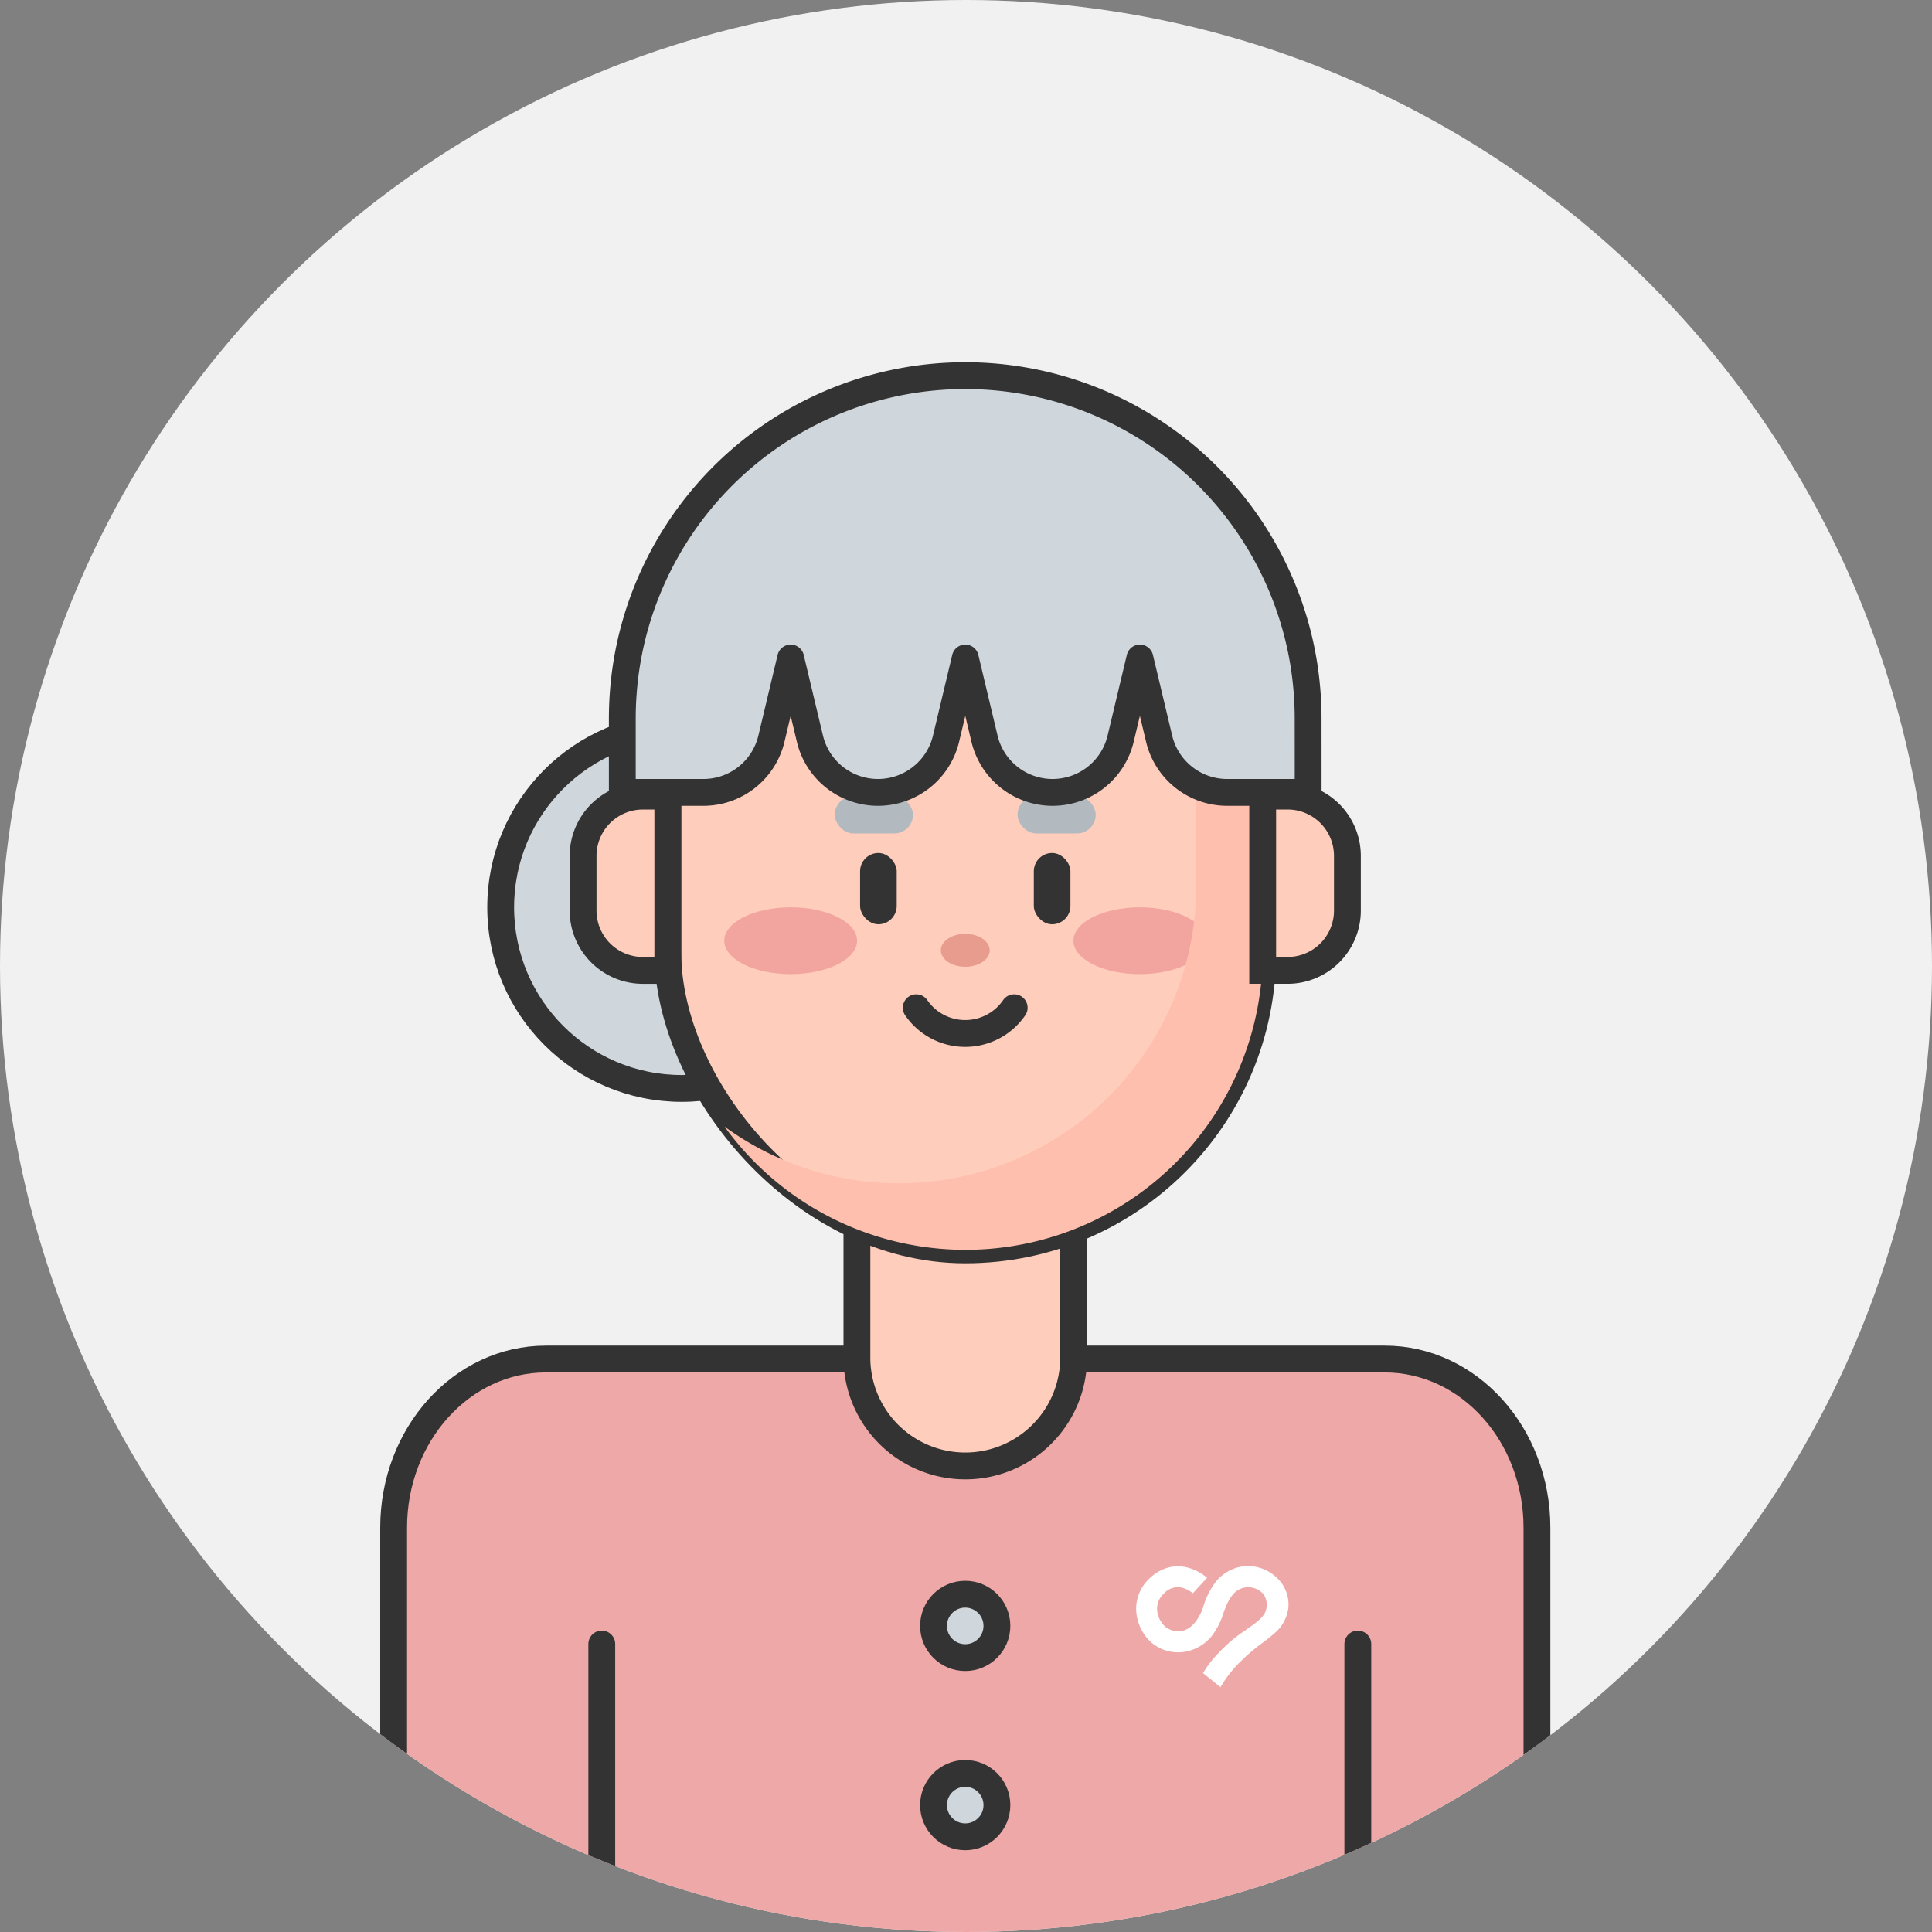 <svg xmlns="http://www.w3.org/2000/svg" xmlns:xlink="http://www.w3.org/1999/xlink" width="108" height="108" viewBox="0 0 108 108">
  <rect x="0" y="0" width="108" height="108" fill="#808080" stroke="none"/>
  <defs>
    <clipPath id="clip-path">
      <circle id="타원_379" data-name="타원 379" cx="54" cy="54" r="54" transform="translate(2931 1781)" fill="#f1f1f1"/>
    </clipPath>
  </defs>
  <g id="woman_05" transform="translate(-2931 -1781)" clip-path="url(#clip-path)">
    <circle id="타원_588" data-name="타원 588" cx="54" cy="54" r="54" transform="translate(2931 1781)" fill="#f1f1f1"/>
    <g id="그룹_2977" data-name="그룹 2977" transform="translate(2508.816 1484.809)">
      <circle id="타원_341" data-name="타원 341" cx="10.124" cy="10.124" r="10.124" transform="translate(450.172 336.787)" fill="#d0d7dc" stroke="#333" stroke-linecap="round" stroke-linejoin="round" stroke-width="1.5"/>
      <path id="패스_4790" data-name="패스 4790" d="M499.59,382.1H452.7c-4.7,0-8.512,4.222-8.512,9.429v23.56H508.1v-23.56C508.1,386.318,504.291,382.1,499.59,382.1Z" transform="translate(0 -9.938)" fill="#efa8a8" stroke="#333" stroke-linecap="round" stroke-linejoin="round" stroke-width="1.5"/>
      <path id="패스_4791" data-name="패스 4791" d="M474.769,366.059v13.487c0,.032,0,.063,0,.095a6.058,6.058,0,0,0,12.115,0V366.059Z" transform="translate(-4.683 -7.483)" fill="#ffcdbb" stroke="#333" stroke-miterlimit="10" stroke-width="1.5"/>
      <rect id="사각형_1346" data-name="사각형 1346" width="33.255" height="42.863" rx="16.628" transform="translate(459.515 323.198)" fill="#ffcdbb" stroke="#333" stroke-miterlimit="10" stroke-width="1.5"/>
      <ellipse id="타원_342" data-name="타원 342" cx="3.713" cy="1.867" rx="3.713" ry="1.867" transform="translate(462.67 346.911)" fill="#f2a59e"/>
      <ellipse id="타원_343" data-name="타원 343" cx="3.713" cy="1.867" rx="3.713" ry="1.867" transform="translate(482.189 346.911)" fill="#f2a59e"/>
      <rect id="사각형_1347" data-name="사각형 1347" width="4.37" height="2.088" rx="1.044" transform="translate(468.849 340.694)" fill="#b2b9bf"/>
      <rect id="사각형_1348" data-name="사각형 1348" width="4.37" height="2.088" rx="1.044" transform="translate(483.435 342.781) rotate(180)" fill="#b2b9bf"/>
      <path id="패스_4792" data-name="패스 4792" d="M489.228,328.029a16.532,16.532,0,0,1,3.171,9.74v9.608A16.627,16.627,0,0,1,475.771,364h0a16.529,16.529,0,0,1-9.74-3.172,16.614,16.614,0,0,0,30.084-9.74v-9.608A16.588,16.588,0,0,0,489.228,328.029Z" transform="translate(-3.345 -1.66)" fill="#ffbfae" style="mix-blend-mode: darken;isolation: isolate"/>
      <path id="사각형_1349" data-name="사각형 1349" d="M3.344,0H4.736a0,0,0,0,1,0,0V9.743a0,0,0,0,1,0,0H3.344A3.344,3.344,0,0,1,0,6.4V3.344A3.344,3.344,0,0,1,3.344,0Z" transform="translate(454.779 340.694)" fill="#ffcdbb" stroke="#333" stroke-miterlimit="10" stroke-width="1.5"/>
      <path id="사각형_1350" data-name="사각형 1350" d="M3.344,0H4.736a0,0,0,0,1,0,0V9.743a0,0,0,0,1,0,0H3.344A3.344,3.344,0,0,1,0,6.4V3.344A3.344,3.344,0,0,1,3.344,0Z" transform="translate(497.505 350.436) rotate(-180)" fill="#ffcdbb" stroke="#333" stroke-miterlimit="10" stroke-width="1.5"/>
      <rect id="사각형_1351" data-name="사각형 1351" width="2.048" height="3.985" rx="1.024" transform="translate(470.263 343.874)" fill="#333"/>
      <rect id="사각형_1352" data-name="사각형 1352" width="2.048" height="3.985" rx="1.024" transform="translate(482.022 347.859) rotate(-180)" fill="#333"/>
      <ellipse id="타원_344" data-name="타원 344" cx="1.366" cy="0.921" rx="1.366" ry="0.921" transform="translate(474.777 348.393)" fill="#e89c8e" style="mix-blend-mode: darken;isolation: isolate"/>
      <path id="패스_4793" data-name="패스 4793" d="M497.621,336.354a19.66,19.66,0,0,0-.237-3.015,19.172,19.172,0,0,0-37.864,0,19.664,19.664,0,0,0-.237,3.015v4.133h4.532a3.911,3.911,0,0,0,3.805-3.006l1.075-4.507,1.075,4.507a3.912,3.912,0,0,0,3.805,3.006h0a3.912,3.912,0,0,0,3.806-3.006l1.075-4.507,1.074,4.507a3.912,3.912,0,0,0,3.806,3.006h0a3.912,3.912,0,0,0,3.805-3.006l1.075-4.507,1.075,4.507a3.911,3.911,0,0,0,3.805,3.006h4.527Z" transform="translate(-2.312)" fill="#d0d7dc" stroke="#333" stroke-linecap="round" stroke-linejoin="round" stroke-width="1.5"/>
      <path id="패스_4794" data-name="패스 4794" d="M478.686,358.913a3.322,3.322,0,0,0,5.474,0" transform="translate(-5.283 -6.389)" fill="#ffcdbb" stroke="#333" stroke-linecap="round" stroke-linejoin="round" stroke-width="1.5"/>
      <circle id="타원_345" data-name="타원 345" cx="1.772" cy="1.772" r="1.772" transform="translate(474.368 385.308)" fill="#d0d7dc" stroke="#333" stroke-linecap="round" stroke-linejoin="round" stroke-width="1.5"/>
      <circle id="타원_346" data-name="타원 346" cx="1.772" cy="1.772" r="1.772" transform="translate(474.368 395.326)" fill="#d0d7dc" stroke="#333" stroke-linecap="round" stroke-linejoin="round" stroke-width="1.5"/>
      <line id="선_297" data-name="선 297" y1="17.054" transform="translate(455.824 388.093)" fill="#d0d7dc" stroke="#333" stroke-linecap="round" stroke-linejoin="round" stroke-width="1.5"/>
      <line id="선_298" data-name="선 298" y1="17.054" transform="translate(498.087 388.093)" fill="#d0d7dc" stroke="#333" stroke-linecap="round" stroke-linejoin="round" stroke-width="1.5"/>
      <path id="패스_4822" data-name="패스 4822" d="M118.231,326.958l-.988-.794a5.412,5.412,0,0,1,.851-1.11,8.141,8.141,0,0,1,1.536-1.3c.225-.175.887-.571,1.076-.971a1.059,1.059,0,0,0-.092-1.046,1.149,1.149,0,0,0-1.1-.346c-.517.121-.831.565-1.126,1.395a4.014,4.014,0,0,1-.732,1.391,2.52,2.52,0,0,1-1.137.724,2.338,2.338,0,0,1-1.161.047,2.26,2.26,0,0,1-1.027-.519,2.581,2.581,0,0,1-.828-1.832,2.308,2.308,0,0,1,.759-1.739,2.347,2.347,0,0,1,1.171-.628,2.164,2.164,0,0,1,1.052.062,2.73,2.73,0,0,1,.981.544l-.794.863,0,0a1.589,1.589,0,0,0-.562-.3,1.027,1.027,0,0,0-1.046.305,1.147,1.147,0,0,0-.392.87,1.41,1.41,0,0,0,.437.974,1.131,1.131,0,0,0,1.072.224c.293-.088.751-.4,1.071-1.3a4.1,4.1,0,0,1,.787-1.517,2.382,2.382,0,0,1,1.2-.716,2.32,2.32,0,0,1,2.245.713,2.041,2.041,0,0,1,.531,1.512,2.208,2.208,0,0,1-.8,1.488c-.446.408-1.042.75-1.69,1.385a6.665,6.665,0,0,0-1.308,1.612" transform="translate(372.193 63.557)" fill="#fff"/>
    </g>
  </g>
</svg>
